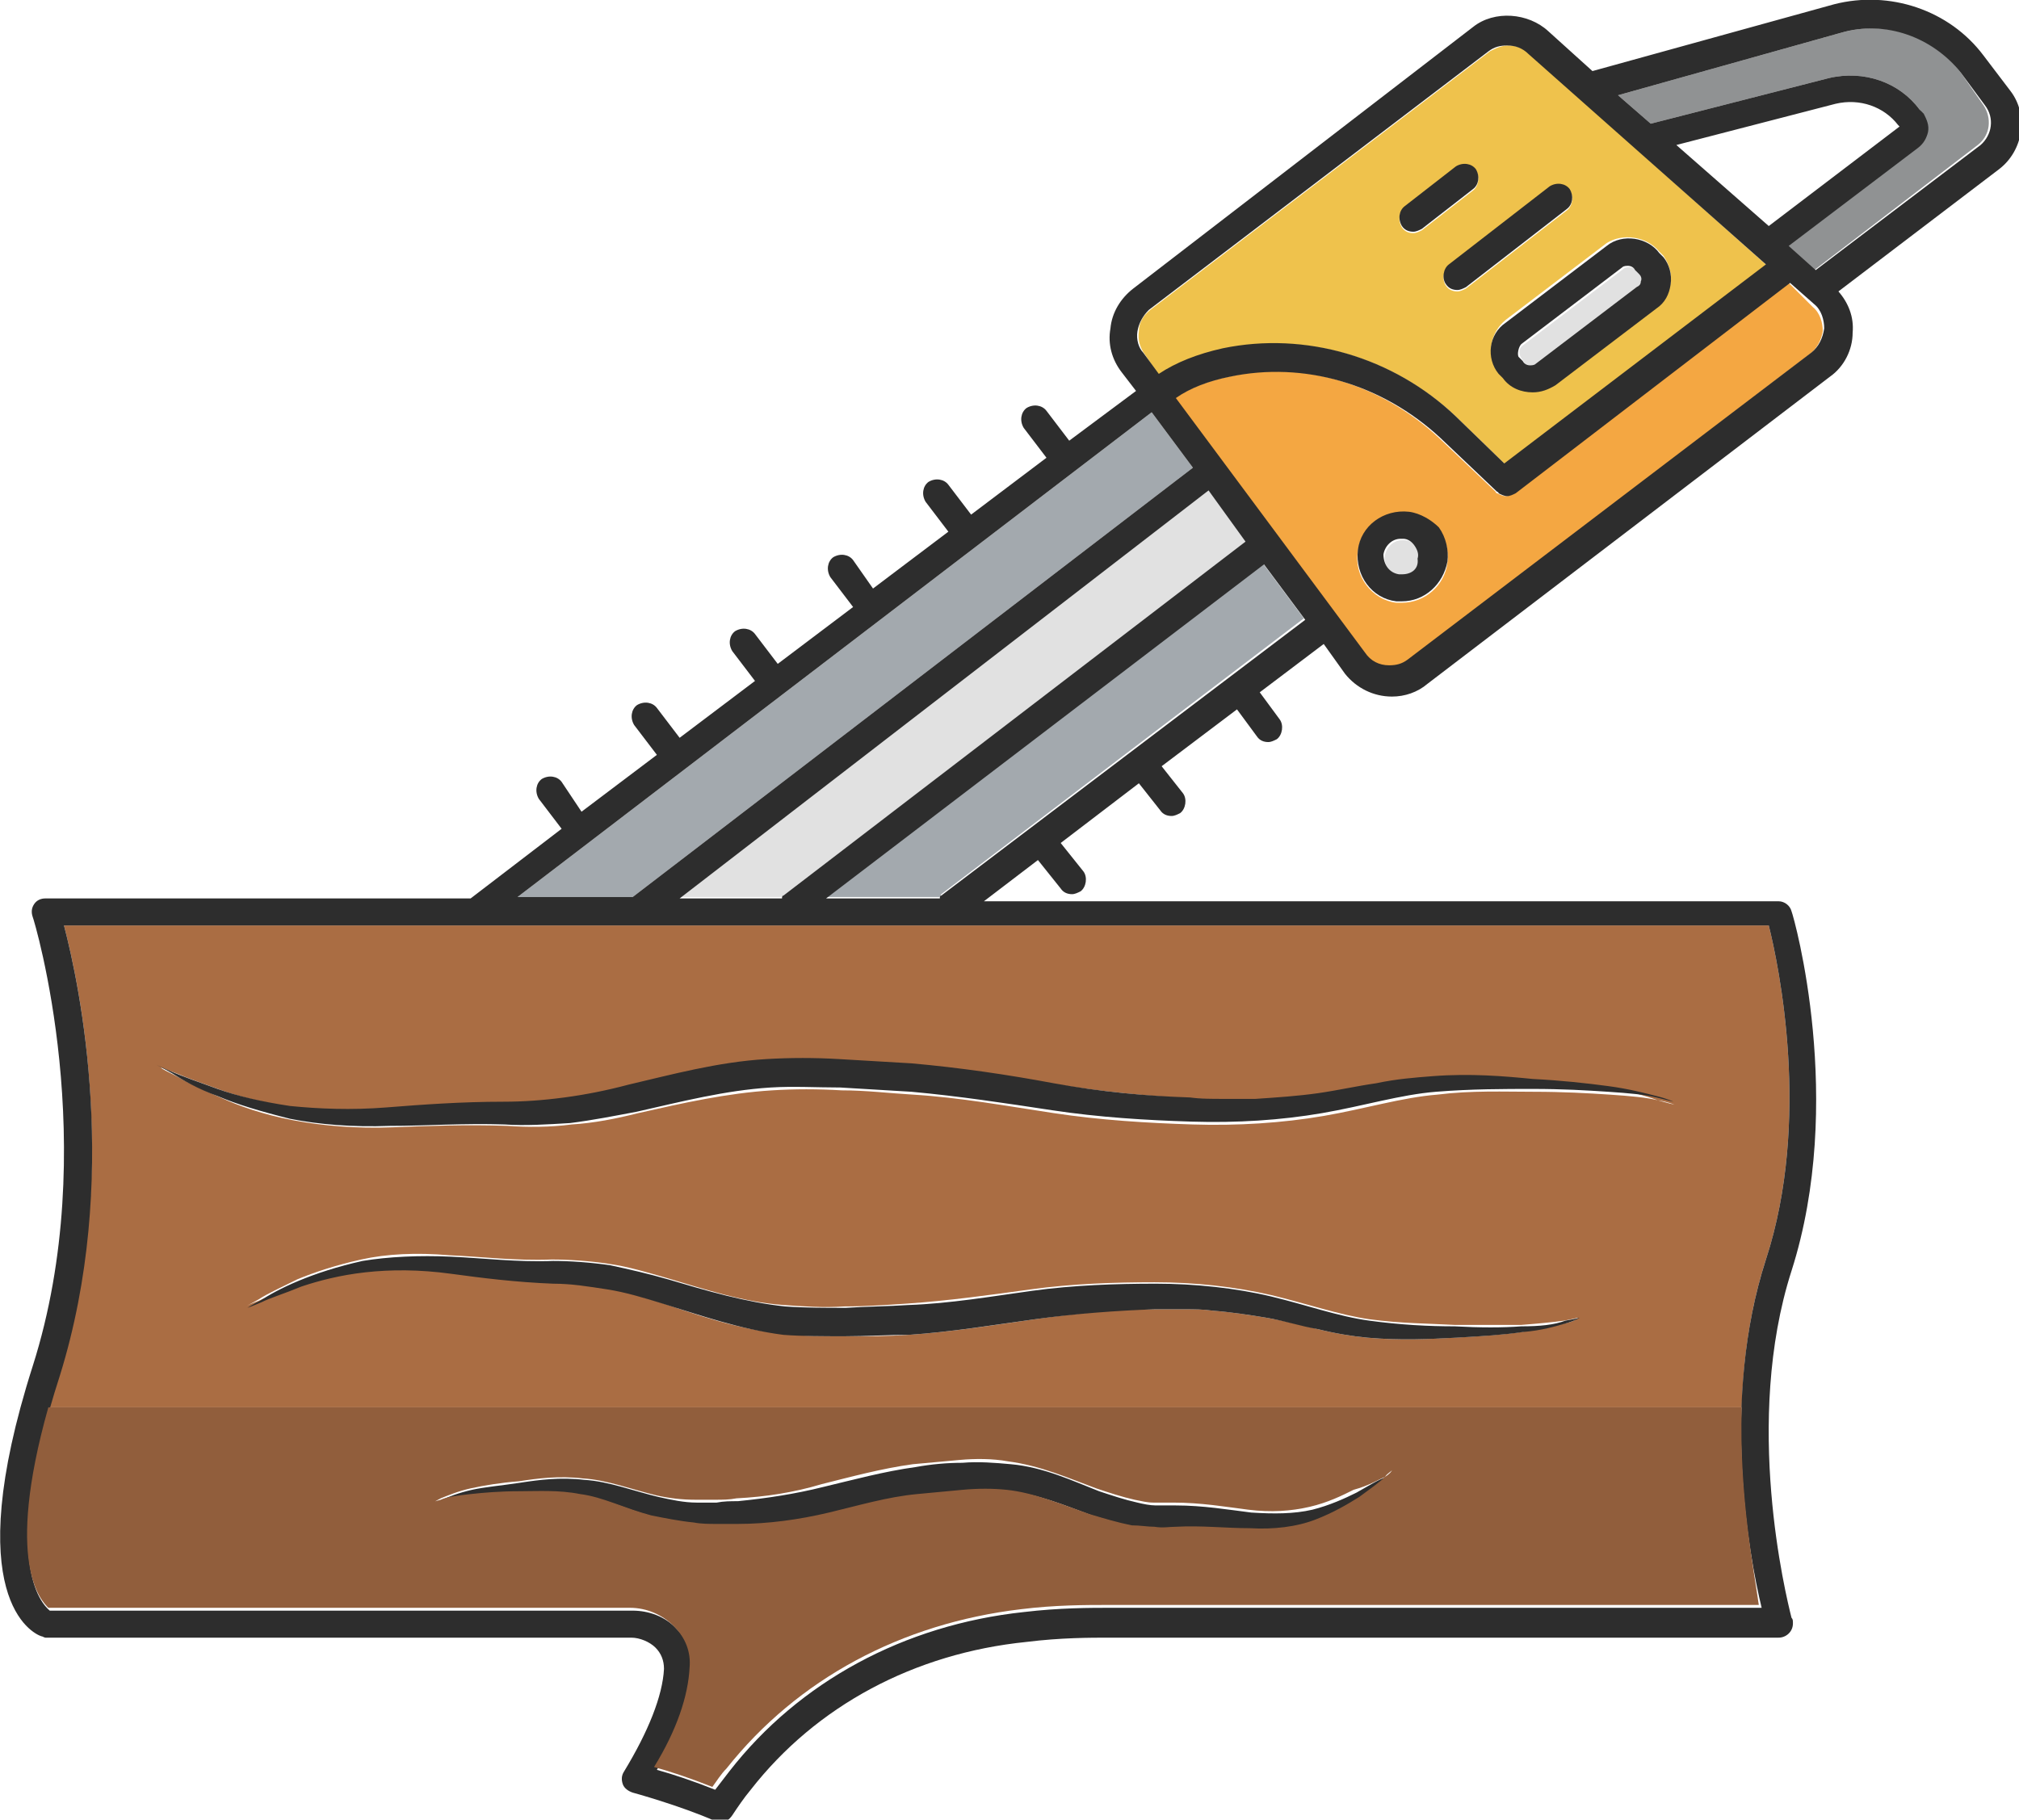 <?xml version="1.0" encoding="utf-8"?>
<!-- Generator: Adobe Illustrator 18.1.0, SVG Export Plug-In . SVG Version: 6.00 Build 0)  -->
<svg version="1.1" baseProfile="tiny" id="Layer_1" xmlns="http://www.w3.org/2000/svg" xmlns:xlink="http://www.w3.org/1999/xlink"
	 x="0px" y="0px" viewBox="0 0 142 128" xml:space="preserve">
<g>
	<path fill="#AA6D43" d="M124.4,65.1H4.5c1.1,4.2,4,17.8-0.4,31.5c-0.3,0.8-0.5,1.7-0.7,2.4h119.1c0.1-3.4,0.6-7,1.7-10.4
		C127.4,78.8,125.1,67.9,124.4,65.1z M110,93.1c-0.7,0.2-1.7,0.4-3,0.6c-1.3,0.2-2.9,0.3-4.7,0.4c-1.8,0.1-3.9,0.2-6.1,0
		c-1.1-0.1-2.3-0.3-3.5-0.6c-1.2-0.3-2.4-0.6-3.6-0.8c-1.2-0.2-2.5-0.4-3.8-0.5c-0.7-0.1-1.3-0.1-2-0.1c-0.7,0-1.4,0-2.1,0
		c-2.8,0-5.6,0.3-8.4,0.7c-2.8,0.4-5.9,0.9-8.9,1.1c-1.5,0.1-3,0.1-4.5,0.1c-1.5,0-3,0-4.5-0.2c-3-0.3-5.9-1.3-8.5-2.2
		c-1.3-0.4-2.6-0.8-3.9-1c-1.3-0.2-2.5-0.3-3.8-0.4c-2.6-0.1-5-0.4-7.2-0.7c-2.2-0.3-4.2-0.3-6-0.1c-1.8,0.2-3.3,0.6-4.5,1
		c-1.2,0.4-2.2,0.8-2.8,1.1c-0.5,0.2-0.8,0.3-0.9,0.4c0.1-0.1,0.4-0.2,0.9-0.5c0.6-0.4,1.5-0.8,2.7-1.4c1.2-0.5,2.7-1,4.5-1.4
		s3.9-0.5,6.2-0.3c2.3,0.1,4.6,0.4,7.2,0.3c1.2,0,2.7,0.1,4,0.3c1.4,0.2,2.7,0.6,4.1,1c2.7,0.8,5.4,1.7,8.2,1.9
		c1.4,0.1,2.8,0.2,4.3,0.1c1.5,0,2.9-0.1,4.4-0.2c2.9-0.2,5.8-0.6,8.7-1c2.9-0.4,5.9-0.5,8.7-0.5c2.8,0,5.6,0.3,8.2,0.9
		c2.5,0.6,4.8,1.4,6.9,1.7c2.2,0.3,4.2,0.3,6,0.4c1.8,0,3.4,0,4.7,0c1.3-0.1,2.3-0.2,3-0.3c0.6-0.1,0.9-0.2,1-0.2
		C110.9,92.8,110.6,93,110,93.1z M116.6,77.4c-0.8-0.2-1.9-0.3-3.4-0.4c-1.5-0.1-3.3-0.2-5.3-0.2c-2.1,0-4.4-0.1-6.8,0.2
		c-2.5,0.2-5.1,1-8,1.5c-2.9,0.5-6.1,0.7-9.2,0.6c-3.2-0.1-6.5-0.3-9.8-0.8c-3.3-0.5-6.6-1.1-9.9-1.3c-1.7-0.1-3.3-0.3-5-0.3
		c-1.7-0.1-3.3-0.1-4.9,0c-3.2,0.2-6.3,0.9-9.4,1.6c-1.6,0.4-3.1,0.7-4.7,0.8c-1.5,0.2-3.1,0.2-4.5,0.1c-2.9-0.1-5.6,0-8.1,0.1
		c-2.5,0.1-4.9-0.1-7-0.5c-2.1-0.4-3.8-1-5.1-1.6c-1.4-0.6-2.4-1.1-3.1-1.5c-0.6-0.3-1-0.5-1.1-0.6c0.1,0,0.5,0.2,1.1,0.4
		c0.7,0.3,1.8,0.7,3.2,1.2c1.4,0.5,3.1,0.9,5.1,1.2c2,0.3,4.3,0.3,6.8,0.1c2.5-0.2,5.3-0.4,8.2-0.4c1.5,0,2.9-0.1,4.3-0.3
		c1.5-0.2,3-0.5,4.5-0.9c3-0.8,6.3-1.6,9.7-1.8c1.7-0.1,3.4-0.1,5.1,0c1.7,0.1,3.4,0.2,5.1,0.3c3.4,0.3,6.8,0.9,10,1.4
		c3.2,0.5,6.4,0.8,9.6,1c0.8,0,1.6,0,2.3,0.1c0.8,0,1.5,0,2.2,0c1.5,0,2.9-0.2,4.4-0.4c1.4-0.2,2.8-0.5,4.1-0.7
		c1.4-0.2,2.7-0.4,4-0.5c2.6-0.1,4.9,0.1,7,0.2c2.1,0.2,3.8,0.3,5.3,0.5C114.7,76.8,115.8,77.1,116.6,77.4c0.7,0.1,1.1,0.3,1.2,0.3
		C117.7,77.7,117.3,77.6,116.6,77.4z"/>
	<path fill="#909293" d="M137.9,5.1c-2-2.6-5.2-3.7-8.4-2.8l-15.7,4.4l2.3,2l12.5-3.2c2.5-0.6,5,0.3,6.4,2.2l0.2,0.3
		c0.3,0.4,0.4,0.8,0.3,1.3c-0.1,0.5-0.3,0.9-0.7,1.1l-9.1,6.9l1.9,1.7l11.5-8.8c0.9-0.7,1-1.9,0.4-2.8L137.9,5.1z"/>
	<path fill="#EFC24C" d="M81.5,26.4c1.2-0.8,2.8-1.4,4.5-1.8c5.8-1.3,12,0.5,16.5,4.8l3.4,3.3l18.4-14L107.6,3.8
		c-0.4-0.4-1-0.6-1.5-0.6c-0.5,0-0.9,0.2-1.3,0.4L80.9,21.8c-0.5,0.4-0.8,0.9-0.8,1.5c-0.1,0.6,0.1,1.2,0.4,1.6L81.5,26.4z
		 M116.7,17.7l0.3,0.3c0.4,0.6,0.6,1.3,0.5,1.9c-0.1,0.7-0.5,1.3-1,1.7l-7.1,5.4c-0.5,0.4-1,0.5-1.6,0.5c-0.8,0-1.6-0.4-2.1-1
		l-0.3-0.3c-0.9-1.2-0.6-2.8,0.5-3.7l7.1-5.4C114.1,16.4,115.8,16.6,116.7,17.7z M109,13.2c0.4-0.3,1-0.2,1.4,0.2
		c0.3,0.4,0.2,1.1-0.2,1.4l-7.1,5.5c-0.2,0.1-0.4,0.2-0.6,0.2c-0.3,0-0.6-0.1-0.8-0.4c-0.3-0.4-0.2-1.1,0.2-1.4L109,13.2z
		 M98.8,14.6l3.6-2.8c0.4-0.3,1-0.2,1.4,0.2c0.3,0.4,0.2,1.1-0.2,1.4l-3.6,2.8c-0.2,0.1-0.4,0.2-0.6,0.2c-0.3,0-0.6-0.1-0.8-0.4
		C98.3,15.5,98.4,14.9,98.8,14.6z"/>
	<path fill="#F4A742" d="M125.8,19.9l-19.3,14.8c-0.2,0.1-0.4,0.2-0.6,0.2c-0.2,0-0.4-0.1-0.6-0.2c0,0-0.1,0-0.1-0.1l-4-3.8
		c-4.1-3.8-9.6-5.5-14.8-4.3c-1.5,0.3-2.7,0.8-3.8,1.5L96,46c0.4,0.5,1,0.9,1.7,0.9c0.5,0,0.9-0.2,1.3-0.4l28.3-21.6
		c0.5-0.4,0.8-1,0.9-1.6c0-0.6-0.2-1.3-0.7-1.7L125.8,19.9z M101.8,39.6c-0.2,1.6-1.6,2.8-3.2,2.8h0c-0.1,0-0.3,0-0.4,0
		c-1.7-0.2-3-1.9-2.7-3.6c0.2-1.7,1.8-3,3.6-2.7c0.8,0.1,1.6,0.6,2.1,1.2C101.7,37.9,101.9,38.8,101.8,39.6z"/>
	<path fill="#E1E1E1" d="M98.8,38c-0.1,0-0.1,0-0.2,0c-0.6,0-1.1,0.5-1.2,1.1c-0.1,0.7,0.4,1.3,1.1,1.4c0.1,0,0.1,0,0.2,0h0
		c0.6,0,1.1-0.5,1.2-1.1c0-0.3,0-0.7-0.2-0.9C99.4,38.2,99.1,38,98.8,38z"/>
	<path fill="#A3A9AE" d="M88.8,39.6L58.1,63.1h8c0-0.1,0.1-0.1,0.1-0.2l25.5-19.4L88.8,39.6C88.8,39.6,88.8,39.6,88.8,39.6z"/>
	<path fill="#E1E1E1" d="M55.1,63l32.6-24.9c0,0,0,0,0,0L85,34.5L47.7,63.1h7.2C55,63.1,55,63,55.1,63z"/>
	<polygon fill="#A3A9AE" points="83.9,32.9 81,29 36.4,63.1 44.5,63.1 	"/>
	<path fill="#E1E1E1" d="M107.2,25.5c0.1,0.2,0.3,0.3,0.5,0.3c0.1,0,0.3,0,0.4-0.1l7.1-5.4c0.1-0.1,0.2-0.3,0.3-0.4
		c0-0.2,0-0.3-0.1-0.5l-0.3-0.3c-0.1-0.2-0.3-0.3-0.5-0.3c-0.1,0-0.3,0-0.4,0.1l-7.1,5.4c-0.3,0.2-0.3,0.6-0.1,0.9L107.2,25.5z"/>
	<path fill="#2D2D2D" d="M99.4,16.3c0.2,0,0.4-0.1,0.6-0.2l3.6-2.8c0.4-0.3,0.5-0.9,0.2-1.4c-0.3-0.4-0.9-0.5-1.4-0.2l-3.6,2.8
		c-0.4,0.3-0.5,0.9-0.2,1.4C98.8,16.2,99.1,16.3,99.4,16.3z"/>
	<path fill="#2D2D2D" d="M101.7,20c0.2,0.3,0.5,0.4,0.8,0.4c0.2,0,0.4-0.1,0.6-0.2l7.1-5.5c0.4-0.3,0.5-0.9,0.2-1.4
		c-0.3-0.4-0.9-0.5-1.4-0.2l-7.1,5.5C101.5,18.9,101.4,19.6,101.7,20z"/>
	<path fill="#2D2D2D" d="M105.4,26.3l0.3,0.3c0.5,0.7,1.3,1,2.1,1c0.6,0,1.1-0.2,1.6-0.5l7.1-5.4c0.6-0.4,0.9-1,1-1.7
		c0.1-0.7-0.1-1.4-0.5-1.9l-0.3-0.3c-0.8-1.1-2.6-1.4-3.7-0.5l-7.1,5.4C104.7,23.5,104.5,25.2,105.4,26.3z M107,24.2l7.1-5.4
		c0.1-0.1,0.3-0.1,0.4-0.1c0.2,0,0.4,0.1,0.5,0.3l0.3,0.3c0.1,0.1,0.2,0.3,0.1,0.5c0,0.2-0.1,0.3-0.3,0.4l-7.1,5.4
		c-0.1,0.1-0.3,0.1-0.4,0.1c-0.2,0-0.4-0.1-0.5-0.3l-0.3-0.3C106.7,24.9,106.8,24.4,107,24.2z"/>
	<path fill="#2D2D2D" d="M99.1,36c-1.8-0.2-3.4,1-3.6,2.7c-0.2,1.8,1,3.4,2.7,3.6c0.1,0,0.3,0,0.4,0h0c1.6,0,2.9-1.2,3.2-2.8
		c0.1-0.8-0.1-1.7-0.6-2.4C100.7,36.6,99.9,36.1,99.1,36z M98.6,40.4L98.6,40.4c-0.1,0-0.1,0-0.2,0c-0.7-0.1-1.1-0.7-1.1-1.4
		c0.1-0.6,0.6-1.1,1.2-1.1c0.1,0,0.1,0,0.2,0c0.3,0,0.6,0.2,0.8,0.5c0.2,0.3,0.3,0.6,0.2,0.9C99.8,40,99.3,40.4,98.6,40.4z"/>
	<path fill="#2D2D2D" d="M139.5,3.9c-2.4-3.2-6.6-4.6-10.5-3.6l-17,4.7l-3.1-2.8c-1.4-1.3-3.8-1.5-5.3-0.3L79.7,20.3
		c-0.9,0.7-1.5,1.7-1.6,2.8c-0.2,1.1,0.1,2.2,0.8,3.1l1,1.3L75.2,31l-1.6-2.1c-0.3-0.4-0.9-0.5-1.4-0.2c-0.4,0.3-0.5,0.9-0.2,1.4
		l1.6,2.1l-5.3,4l-1.6-2.1c-0.3-0.4-0.9-0.5-1.4-0.2c-0.4,0.3-0.5,0.9-0.2,1.4l1.6,2.1l-5.3,4L60,39.4c-0.3-0.4-0.9-0.5-1.4-0.2
		c-0.4,0.3-0.5,0.9-0.2,1.4l1.6,2.1l-5.3,4l-1.6-2.1c-0.3-0.4-0.9-0.5-1.4-0.2c-0.4,0.3-0.5,0.9-0.2,1.4l1.6,2.1l-5.3,4l-1.6-2.1
		c-0.3-0.4-0.9-0.5-1.4-0.2c-0.4,0.3-0.5,0.9-0.2,1.4l1.6,2.1l-5.3,4L39.5,55c-0.3-0.4-0.9-0.5-1.4-0.2c-0.4,0.3-0.5,0.9-0.2,1.4
		l1.6,2.1l-6.4,4.9H3.2c-0.3,0-0.6,0.1-0.8,0.4c-0.2,0.3-0.2,0.6-0.1,0.9c0.1,0.2,4.9,16.2,0,31.6c-5.2,16.3,0,18.8,0.6,19
		c0.1,0,0.2,0.1,0.3,0.1h41.2c0.6,0,1.3,0.3,1.7,0.7c0.4,0.4,0.6,0.9,0.6,1.5c-0.1,1.9-1.1,4.4-2.8,7.2c-0.2,0.3-0.2,0.6-0.1,0.9
		c0.1,0.3,0.4,0.5,0.7,0.6c0,0,3.3,0.9,5.8,2c0.1,0.1,0.3,0.1,0.4,0.1c0.3,0,0.6-0.2,0.8-0.5c0.4-0.6,0.8-1.2,1.3-1.8
		c4.6-5.9,11.5-9.6,19.4-10.4c2.4-0.3,4.5-0.3,5.8-0.3c0.8,0,1.6,0,2.4,0c0.7,0,1.3,0,1.9,0h42.8c0,0,0,0,0,0c0.5,0,1-0.4,1-1
		c0-0.2,0-0.3-0.1-0.4c-0.4-1.6-3.4-13.8,0-24.4c3.8-11.9,0.2-24.8,0-25.3c-0.1-0.4-0.5-0.7-0.9-0.7H69.2l3.8-2.9l1.6,2
		c0.2,0.3,0.5,0.4,0.8,0.4c0.2,0,0.4-0.1,0.6-0.2c0.4-0.3,0.5-1,0.2-1.4l-1.6-2l5.5-4.2l1.5,1.9c0.2,0.3,0.5,0.4,0.8,0.4
		c0.2,0,0.4-0.1,0.6-0.2c0.4-0.3,0.5-1,0.2-1.4l-1.5-1.9l5.3-4l1.4,1.9c0.2,0.3,0.5,0.4,0.8,0.4c0.2,0,0.4-0.1,0.6-0.2
		c0.4-0.3,0.5-1,0.2-1.4l-1.4-1.9l4.5-3.4l1.5,2.1c0.8,1,2,1.6,3.3,1.6c0.9,0,1.8-0.3,2.5-0.9l28.3-21.6c1-0.7,1.6-1.9,1.6-3.1
		c0.1-1.1-0.3-2.1-1-2.9l11.3-8.6c1.7-1.3,2.1-3.8,0.8-5.5L139.5,3.9z M80,23.3c0.1-0.6,0.4-1.1,0.8-1.5l23.9-18.2
		c0.4-0.3,0.8-0.4,1.3-0.4c0.6,0,1.1,0.2,1.5,0.6l16.7,14.8l-18.4,14l-3.4-3.3C98,25.1,91.8,23.3,86,24.5c-1.8,0.4-3.3,1-4.5,1.8
		l-1.1-1.5C80.1,24.5,79.9,23.9,80,23.3z M117.9,10.2l11.2-2.9c1.7-0.4,3.4,0.2,4.4,1.5l0.1,0.1l-9.2,7L117.9,10.2z M81,29l2.9,3.9
		L44.5,63.1h-8.1L81,29z M85,34.5l2.6,3.6c0,0,0,0,0,0L55.1,63c-0.1,0-0.1,0.1-0.1,0.2h-7.2L85,34.5z M124.4,65.1
		c0.7,2.8,3,13.7-0.2,23.5c-3.2,9.9-1.2,20.8-0.3,24.5H82.4c-0.6,0-1.2,0-1.9,0c-0.8,0-1.6,0-2.4,0c-1.4,0-3.6,0-6.1,0.3
		c-8.4,0.9-15.8,4.9-20.7,11.2c-0.3,0.4-0.7,0.9-1,1.3c-1.5-0.6-3-1.1-4.1-1.4c1.5-2.6,2.4-5,2.5-7c0-1.1-0.3-2.1-1.1-2.9
		c-0.8-0.9-2-1.3-3.1-1.3H3.5c-0.6-0.5-3.5-3.5,0.7-16.5C8.5,83,5.6,69.3,4.5,65.1H124.4z M66.2,63c-0.1,0-0.1,0.1-0.1,0.2h-8
		l30.8-23.5c0,0,0,0,0,0l2.9,3.9L66.2,63z M127.4,24.8L99,46.4c-0.4,0.3-0.8,0.4-1.3,0.4c-0.7,0-1.3-0.3-1.7-0.9L82.7,28
		c1-0.7,2.3-1.2,3.8-1.5c5.2-1.1,10.7,0.5,14.8,4.3l4,3.8c0,0,0.1,0,0.1,0.1c0.2,0.1,0.4,0.2,0.6,0.2c0.2,0,0.4-0.1,0.6-0.2
		l19.3-14.8l1.7,1.5c0.5,0.4,0.7,1.1,0.7,1.7C128.2,23.8,127.9,24.4,127.4,24.8z M139.3,10.2L127.7,19l-1.9-1.7l9.1-6.9
		c0.4-0.3,0.6-0.7,0.7-1.1c0.1-0.5-0.1-0.9-0.3-1.3L135,7.7c-1.4-1.9-3.9-2.8-6.4-2.2l-12.5,3.2l-2.3-2l15.7-4.4
		c3.1-0.9,6.4,0.3,8.4,2.8l1.7,2.3C140.3,8.3,140.1,9.5,139.3,10.2z"/>
	<path fill="#2D2D2D" d="M107,93.3c-1.3,0.1-2.9,0.1-4.7,0c-1.8,0-3.8-0.1-6-0.4c-2.2-0.3-4.4-1.1-6.9-1.7c-2.5-0.6-5.4-0.9-8.1-0.9
		c-2.8,0-5.8,0.1-8.7,0.5c-2.9,0.4-5.8,0.9-8.7,1c-1.5,0.1-2.9,0.1-4.4,0.2c-1.5,0-2.9,0-4.3-0.1c-2.8-0.3-5.5-1.1-8.2-1.9
		c-1.4-0.4-2.7-0.7-4.1-1c-1.4-0.2-2.8-0.3-4-0.3c-2.5,0.1-4.9-0.2-7.2-0.3c-2.2-0.1-4.4,0-6.2,0.3c-1.8,0.4-3.3,0.9-4.5,1.4
		c-1.2,0.5-2.1,1-2.7,1.4c-0.6,0.3-0.9,0.5-0.9,0.5s0.3-0.1,1-0.4c0.6-0.3,1.6-0.6,2.8-1.1c1.2-0.4,2.7-0.8,4.5-1
		c1.8-0.2,3.8-0.2,6,0.1c2.2,0.3,4.6,0.6,7.2,0.7c1.3,0,2.5,0.2,3.8,0.4c1.3,0.2,2.6,0.6,3.9,1c2.6,0.8,5.4,1.8,8.5,2.2
		C56.4,94,58,94,59.4,94c1.5,0,3-0.1,4.5-0.1c3-0.2,6-0.7,8.9-1.1c2.9-0.4,5.7-0.6,8.4-0.7c0.7,0,1.4,0,2.1,0c0.7,0,1.3,0,2,0.1
		c1.3,0.1,2.6,0.3,3.8,0.5c1.2,0.2,2.4,0.6,3.6,0.8c1.2,0.3,2.4,0.5,3.5,0.6c2.3,0.2,4.3,0.1,6.2,0c1.8-0.1,3.4-0.2,4.7-0.4
		c1.3-0.1,2.3-0.4,3-0.6c0.7-0.2,1-0.4,1-0.4s-0.4,0.1-1,0.2C109.3,93.2,108.3,93.3,107,93.3z"/>
	<path fill="#2D2D2D" d="M95.4,105c-0.8,0.4-1.9,0.9-3.1,1.2c-1.3,0.3-2.7,0.3-4.3,0.2c-1.6-0.2-3.4-0.5-5.3-0.5c-0.4,0-1,0-1.4,0
		c-0.4,0-0.9-0.1-1.3-0.2c-0.9-0.2-1.8-0.5-2.7-0.8c-1.8-0.7-3.9-1.7-6.2-1.9c-1.1-0.1-2.3-0.2-3.4-0.1c-1.1,0-2.2,0.1-3.3,0.3
		c-2.2,0.3-4.4,0.9-6.5,1.4c-2,0.5-4,0.8-6,1c-0.5,0-1,0-1.5,0.1c-0.5,0-0.9,0-1.4,0c-0.9,0-1.8-0.2-2.7-0.4
		c-1.7-0.4-3.5-1.1-5.2-1.2c-1.7-0.2-3.2,0-4.5,0.2c-1.3,0.2-2.5,0.3-3.4,0.5c-0.9,0.2-1.7,0.5-2.1,0.7c-0.5,0.2-0.7,0.4-0.7,0.4
		s0.2-0.1,0.7-0.3c0.5-0.2,1.2-0.3,2.2-0.4c0.9-0.1,2.1-0.1,3.4-0.2c1.3,0,2.8-0.1,4.3,0.2c1.5,0.2,3.1,1,5,1.5
		c0.9,0.3,1.9,0.5,3,0.5c0.5,0.1,1,0.1,1.6,0.1c0.5,0,1,0,1.5,0c2.1-0.1,4.3-0.3,6.4-0.8c2.1-0.5,4.1-1.1,6.2-1.3
		c1.1-0.1,2.1-0.2,3.2-0.3c1.1-0.1,2-0.1,3.1,0c2,0.2,3.9,1,5.8,1.7c1,0.3,2,0.6,3,0.8c0.5,0.1,1,0.1,1.6,0.1c0.5,0,0.9,0,1.5,0
		c1.8-0.1,3.5,0.1,5.2,0.1c1.7,0,3.3-0.2,4.6-0.6c1.3-0.5,2.3-1.1,3.1-1.6c0.8-0.6,1.4-1,1.8-1.4c0.4-0.3,0.6-0.5,0.6-0.5
		s-0.2,0.1-0.7,0.4C96.9,104.1,96.3,104.5,95.4,105z"/>
	<path fill="#2D2D2D" d="M15.3,77.1c1.4,0.6,3.1,1.1,5.1,1.6c2,0.4,4.4,0.6,7,0.5c2.6,0,5.2-0.2,8.1-0.1c1.4,0.1,3,0,4.6-0.1
		c1.6-0.2,3.1-0.5,4.7-0.8c3.1-0.7,6.2-1.5,9.4-1.7c1.6-0.1,3.2,0,4.9,0c1.7,0.1,3.3,0.2,5,0.3c3.3,0.3,6.6,0.8,9.9,1.3
		c3.3,0.5,6.6,0.7,9.8,0.8c3.2,0.1,6.3-0.1,9.2-0.6c2.9-0.5,5.5-1.3,8-1.5c2.5-0.2,4.8-0.2,6.8-0.2c2.1,0,3.8,0.1,5.3,0.2
		c1.5,0.1,2.6,0.2,3.4,0.4c0.8,0.2,1.2,0.3,1.2,0.3s-0.4-0.2-1.2-0.4c-0.8-0.2-1.9-0.5-3.4-0.7c-1.5-0.2-3.3-0.4-5.3-0.5
		c-2-0.2-4.4-0.4-7-0.2c-1.3,0.1-2.6,0.2-4,0.5c-1.4,0.2-2.7,0.5-4.1,0.7c-1.4,0.2-2.9,0.3-4.4,0.4c-0.7,0-1.5,0-2.3,0
		c-0.8,0-1.6,0-2.3-0.1c-3.1-0.1-6.3-0.4-9.6-1c-3.2-0.6-6.6-1.1-10-1.4c-1.7-0.1-3.4-0.2-5.1-0.3c-1.7-0.1-3.4-0.1-5.1,0
		c-3.4,0.2-6.7,1.1-9.7,1.8c-1.5,0.4-3,0.7-4.5,0.9c-1.5,0.2-2.9,0.3-4.3,0.3c-2.9,0-5.7,0.2-8.2,0.4c-2.5,0.2-4.8,0.1-6.8-0.1
		c-2-0.3-3.7-0.7-5.1-1.2c-1.4-0.5-2.5-0.9-3.2-1.2c-0.7-0.3-1.1-0.5-1.1-0.5s0.4,0.2,1.1,0.6C12.9,76,13.9,76.6,15.3,77.1z"/>
	<path fill="#915E3C" d="M122.5,99H3.4c-3.1,11-0.5,13.6,0,14.1h40.9c1.2,0,2.3,0.5,3.1,1.3c0.8,0.8,1.2,1.8,1.1,2.9
		c-0.1,2-0.9,4.4-2.5,7c1.1,0.3,2.6,0.8,4.1,1.4c0.3-0.4,0.6-0.9,1-1.3c5-6.3,12.3-10.2,20.7-11.2c2.4-0.3,4.6-0.3,6.1-0.3
		c0.8,0,1.7,0,2.4,0c0.7,0,1.3,0,1.9,0h41.5C123.4,110.7,122.3,105.2,122.5,99z M97.4,103.9c-0.4,0.4-1,0.8-1.8,1.4
		c-0.8,0.5-1.8,1.1-3.1,1.6c-1.3,0.5-2.9,0.7-4.6,0.6c-1.7,0-3.4-0.2-5.2-0.1c-0.5,0-0.9,0.1-1.5,0c-0.5,0-1-0.1-1.6-0.1
		c-1-0.2-2-0.5-3-0.8c-2-0.7-3.9-1.5-5.8-1.7c-1-0.1-2-0.1-3.1,0c-1.1,0.1-2.1,0.2-3.2,0.3c-2.1,0.2-4.1,0.8-6.2,1.3
		c-2.1,0.5-4.3,0.8-6.4,0.8c-0.6,0-1,0-1.5,0c-0.5,0-1.1,0-1.6-0.1c-1-0.1-2-0.3-3-0.5c-1.9-0.5-3.4-1.3-5-1.5
		c-1.5-0.3-3-0.2-4.3-0.2c-1.3,0-2.5,0.1-3.4,0.2c-0.9,0.1-1.7,0.2-2.1,0.4c-0.4,0.1-0.7,0.2-0.7,0.3c0,0,0.3-0.2,0.7-0.4
		c0.5-0.2,1.2-0.5,2.1-0.7c0.9-0.2,2.1-0.4,3.4-0.5c1.3-0.2,2.8-0.4,4.5-0.2c1.7,0.1,3.5,0.8,5.2,1.2c0.9,0.2,1.8,0.3,2.7,0.3
		c0.5,0,0.9,0,1.4,0c0.5,0,1,0,1.5-0.1c2-0.1,4-0.4,6-1c2-0.5,4.2-1.1,6.4-1.4c1.1-0.1,2.2-0.2,3.3-0.3c1.1-0.1,2.3-0.1,3.4,0.1
		c2.3,0.3,4.3,1.2,6.2,1.9c0.9,0.3,1.8,0.6,2.7,0.8c0.5,0.1,0.9,0.2,1.3,0.2c0.4,0,1,0,1.4,0c2,0,3.7,0.3,5.3,0.5
		c1.6,0.2,3,0.1,4.3-0.2c1.3-0.3,2.3-0.8,3.1-1.2C96.3,104.5,96.9,104.1,97.4,103.9c0.2-0.3,0.5-0.4,0.5-0.5
		C97.9,103.5,97.7,103.7,97.4,103.9z"/>
</g>
</svg>
